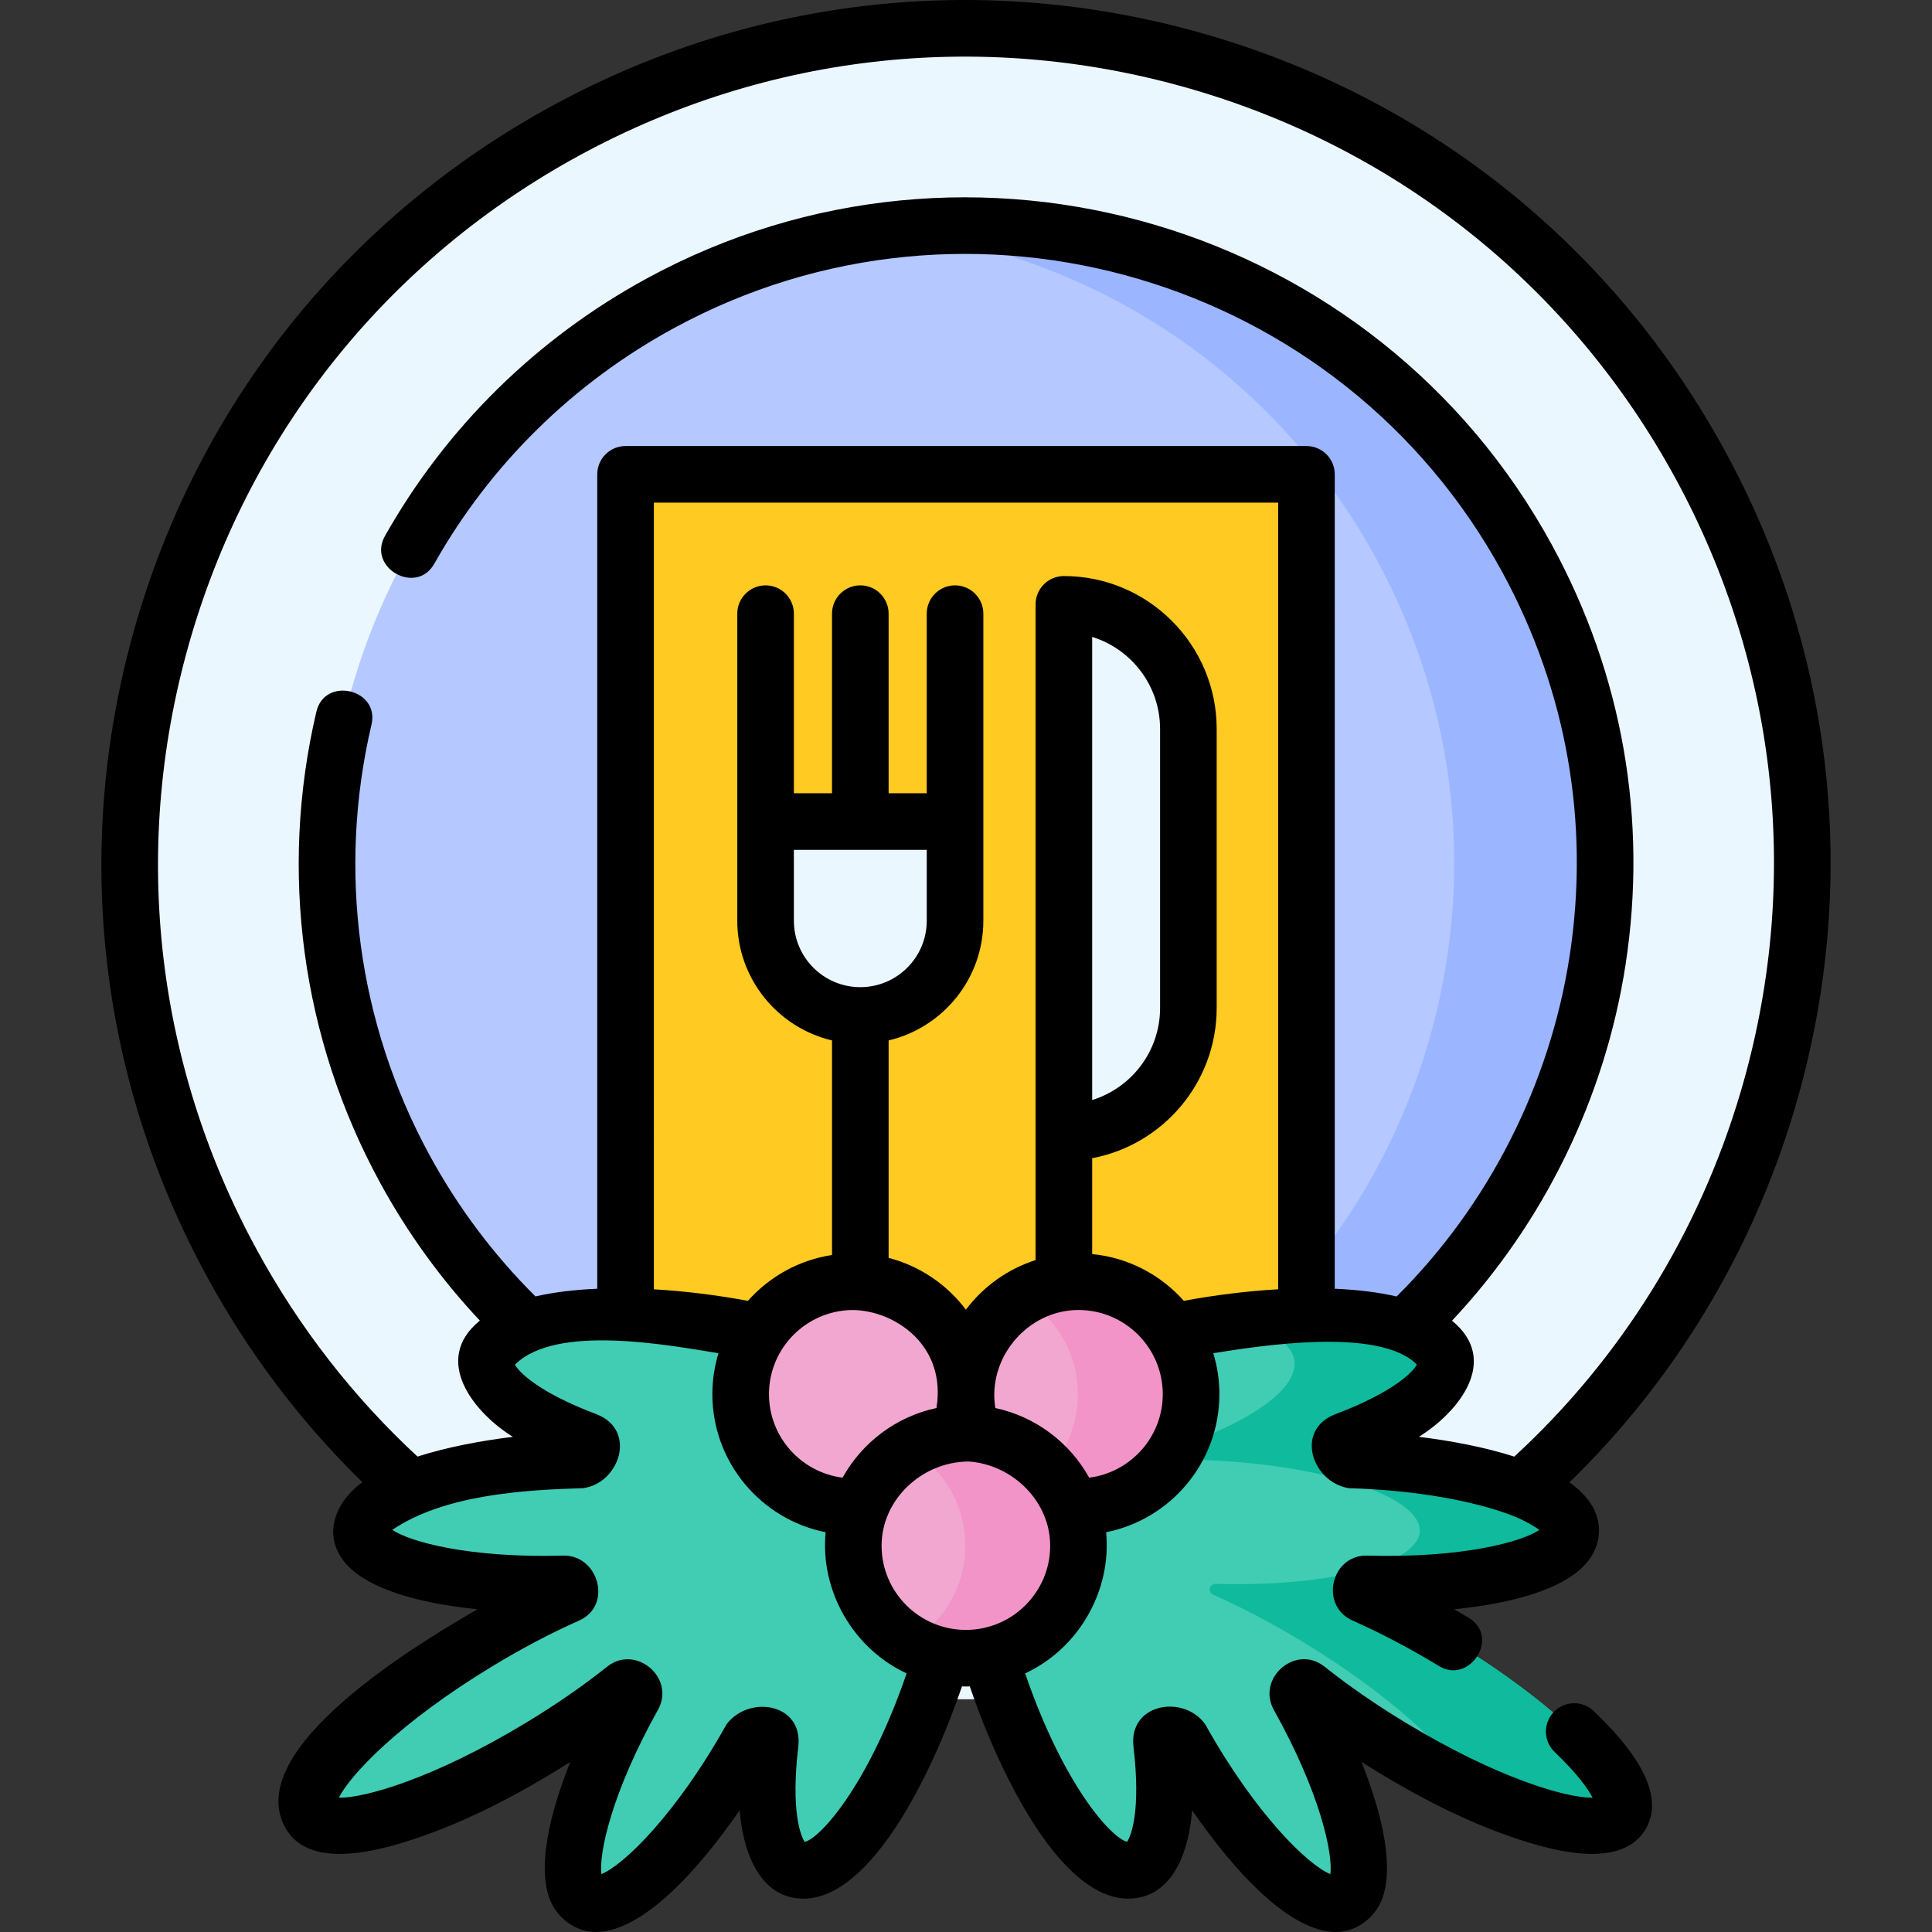 <?xml version="1.0" encoding="iso-8859-1"?>
<!-- Generator: Adobe Illustrator 25.0.0, SVG Export Plug-In . SVG Version: 6.00 Build 0)  -->
<svg version="1.1" id="Layer_1" xmlns="http://www.w3.org/2000/svg" xmlns:xlink="http://www.w3.org/1999/xlink" x="0px" y="0px"
	 viewBox="0 0 511.99 511.99" style="enable-background:new 0 0 511.99 511.99;" xml:space="preserve">
<rect x="0" y="0" width="511.99" height="511.99" fill="#333333" stroke="none"/>
<g>
	<g>
		<g>
			<path style="fill:#EBF7FF;" d="M361.865,423.305c-51.975,28.251-111.852,34.591-168.6,17.852S89.69,386.602,61.411,334.678
				S26.786,222.935,43.542,166.242S98.15,62.769,150.125,34.517s111.852-34.591,168.6-17.852S422.299,71.22,450.578,123.145
				c28.279,51.925,34.625,111.743,17.869,168.436S413.84,395.054,361.865,423.305z"/>
			<path style="fill:#B5C8FF;" d="M404.714,148.075c-21.613-39.686-57.402-68.587-100.775-81.381
				c-43.372-12.794-89.135-7.948-128.86,13.644c-39.724,21.592-68.654,57.346-81.46,100.676
				c-12.806,43.33-7.956,89.049,13.657,128.734c21.613,39.686,57.402,68.587,100.775,81.381
				c43.372,12.794,89.135,7.948,128.86-13.644c39.724-21.592,68.654-57.347,81.46-100.676S426.327,187.76,404.714,148.075z"/>
			<path style="fill:#9CB5FF;" d="M404.714,148.075c-21.613-39.686-57.402-68.587-100.775-81.381
				c-22.459-6.625-45.557-8.508-68.128-5.797c9.43,1.13,18.834,3.056,28.128,5.797c43.372,12.794,79.161,41.696,100.775,81.381
				c21.613,39.686,26.464,85.404,13.657,128.734c-12.806,43.33-41.736,79.084-81.46,100.676
				c-19.154,10.411-39.714,16.917-60.732,19.441c34.579,4.145,69.52-2.476,100.732-19.441
				c39.724-21.592,68.654-57.346,81.46-100.676C431.177,233.479,426.327,187.76,404.714,148.075z"/>
		</g>
		<g>
			<rect x="165.775" y="125.7" style="fill:#FFCA21;" width="180.439" height="309.615"/>
			<g>
				<g>
					<path style="fill:#EBF7FF;" d="M281.932,295.103L281.932,295.103c18.223,0,32.995-14.787,32.995-33.028v-73.925
						c0-18.241-14.772-33.028-32.995-33.028h0V295.103z"/>
				</g>
				<g>
					<path style="fill:#EBF7FF;" d="M227.989,269.102h-0.003c-13.942,0-25.245-11.302-25.245-25.245v-25.854h50.493v25.854
						C253.234,257.799,241.931,269.102,227.989,269.102z"/>
				</g>
			</g>
			<g>
				<g>
					<g>
						<g>
							<path style="fill:#41CCB4;" d="M249.939,380.868c-9.83-14.746-22.66-20.578-51.954-28.549
								c-0.044-0.012-0.09-0.017-0.135-0.026c-33.921-6.491-64.629-3.418-68.588,6.864c-2.734,7.098,7.998,15.773,26.064,22.601
								c2.711,1.025,2.036,5.034-0.862,5.116l-0.203,0.006c-31.073,0.893-57.281,8.972-58.538,18.046s22.913,15.706,53.986,14.813
								l0.089-0.003c1.641-0.047,2.154,2.19,0.654,2.856c-7.489,3.323-15.593,7.552-23.842,12.551
								c-29.111,17.645-48.943,38.153-44.295,45.806c4.648,7.654,32.015-0.446,61.127-18.09
								c8.248-4.999,15.746-10.227,22.155-15.328c1.284-1.022,3.034,0.466,2.233,1.898l-0.043,0.078
								c-15.146,27.12-20.422,51.6-11.786,54.677c8.636,3.077,27.915-16.413,43.06-43.533l0.099-0.178
								c1.411-2.53,5.283-1.276,4.94,1.6c-2.283,19.162,0.461,32.678,8.025,33.534c10.957,1.241,27.87-24.549,37.775-57.604
								c0.013-0.044,0.026-0.088,0.039-0.132C249.939,437.872,263.489,401.194,249.939,380.868z"/>
						</g>
					</g>
					<g>
						<g>
							<path style="fill:#41CCB4;" d="M261.984,437.872c0.013,0.044,0.026,0.088,0.039,0.132
								c9.906,33.054,26.818,58.844,37.775,57.604c7.564-0.856,10.308-14.372,8.025-33.534c-0.343-2.876,3.529-4.13,4.94-1.6
								l0.099,0.178c15.145,27.12,34.424,46.611,43.06,43.533c8.636-3.077,3.359-27.557-11.786-54.677l-0.043-0.078
								c-0.8-1.432,0.949-2.92,2.233-1.898c6.409,5.101,13.907,10.329,22.155,15.328c29.111,17.645,56.479,25.744,61.127,18.09
								c4.648-7.654-15.184-28.162-44.295-45.806c-8.248-4.999-16.353-9.228-23.842-12.551c-1.5-0.666-0.987-2.903,0.654-2.856
								l0.089,0.003c31.073,0.893,55.243-5.739,53.986-14.813s-27.465-17.153-58.538-18.046l-0.203-0.006
								c-2.898-0.082-3.573-4.091-0.862-5.116c18.066-6.828,28.798-15.503,26.064-22.601c-3.96-10.282-34.668-13.355-68.589-6.864
								c-0.045,0.009-0.091,0.014-0.135,0.026c-29.294,7.971-42.124,13.804-51.954,28.549
								C248.433,401.194,261.984,437.872,261.984,437.872z"/>
						</g>
					</g>
					<g>
						<path style="fill:#0FBA9D;" d="M385.313,435.142c-8.248-4.999-16.353-9.228-23.842-12.551c-1.5-0.666-0.987-2.903,0.654-2.856
							l0.089,0.003c31.073,0.893,55.243-5.739,53.986-14.813c-1.257-9.074-27.465-17.153-58.538-18.046l-0.203-0.006
							c-2.898-0.082-3.573-4.091-0.862-5.116c18.066-6.828,28.798-15.503,26.064-22.601c-3.481-9.039-27.636-12.503-56.471-8.799
							c8.848,1.64,14.863,4.626,16.471,8.799c2.734,7.098-7.998,15.773-26.064,22.601c-2.711,1.025-2.036,5.034,0.862,5.116
							l0.203,0.006c31.073,0.893,57.281,8.972,58.538,18.046c1.257,9.074-22.913,15.706-53.986,14.813l-0.089-0.003
							c-1.641-0.047-2.154,2.19-0.654,2.856c7.489,3.323,15.594,7.552,23.842,12.551c22.54,13.662,39.507,29.036,43.865,38.835
							c20.418,9.536,36.917,12.757,40.43,6.971C434.257,473.295,414.425,452.786,385.313,435.142z"/>
					</g>
				</g>
				<g>
					<ellipse style="fill:#F2A7D0;" cx="285.801" cy="369.466" rx="29.839" ry="29.81"/>
					<path style="fill:#F294C7;" d="M285.801,339.656c-5.47,0-10.592,1.477-15,4.044c8.872,5.166,14.839,14.767,14.839,25.766
						s-5.967,20.6-14.839,25.766c4.408,2.567,9.53,4.044,15,4.044c16.48,0,29.839-13.346,29.839-29.81
						C315.64,353.002,302.28,339.656,285.801,339.656z"/>
					<ellipse style="fill:#F2A7D0;" cx="226.122" cy="369.466" rx="29.839" ry="29.81"/>
					<ellipse style="fill:#F2A7D0;" cx="255.961" cy="409.621" rx="29.839" ry="29.81"/>
					<path style="fill:#F294C7;" d="M255.961,379.811c-5.47,0-10.592,1.477-15,4.044c8.872,5.166,14.839,14.767,14.839,25.766
						s-5.967,20.6-14.839,25.766c4.408,2.567,9.53,4.044,15,4.044c16.48,0,29.839-13.346,29.839-29.81
						S272.441,379.811,255.961,379.811z"/>
				</g>
			</g>
		</g>
	</g>
	<path d="M475.64,293.706c17.324-58.616,10.763-120.463-18.475-174.149C427.928,65.874,379.516,26.778,320.847,9.472
		C262.18-7.834,200.277-1.279,146.543,27.928C92.808,57.136,53.673,105.502,36.35,164.117
		c-17.324,58.616-10.763,120.463,18.475,174.148c11.066,20.32,24.909,38.622,41.223,54.545c-7.288,5.167-10.865,14.347-4.266,21.708
		c6.103,6.807,19.818,10.437,34.759,11.942c-12.989,7.557-63.658,36.939-50.637,58.381c4.303,7.085,14.374,8.344,29.928,3.741
		c16.011-4.738,31.231-12.783,45.294-21.659c-5.565,13.934-8.679,27.761-5.462,36.317c1.865,4.961,6.819,8.75,12.187,8.749
		c12.376-0.001,27.154-16.279,38.166-32.276c0.723,9.806,4.748,23.439,16.905,23.439c18.095-0.001,34.293-33.551,42.007-56.247
		c0.689,0.035,1.378,0.035,2.067,0c8.009,23.552,24.898,58.267,43.648,56.155c11.127-1.259,14.584-14.102,15.266-23.346
		c11.01,15.996,25.788,32.278,38.166,32.276c5.368-0.002,10.32-3.786,12.187-8.749c3.215-8.552,0.105-22.372-5.467-36.32
		c14.074,8.884,29.284,16.922,45.299,21.662c15.558,4.604,25.626,3.345,29.929-3.741c4.686-7.716,0.084-18.283-13.676-31.405
		c-2.997-2.858-7.745-2.747-10.604,0.252c-2.858,2.998-2.746,7.745,0.251,10.604c6.038,5.757,8.875,9.816,10.06,12.118
		c-0.06,0-0.119,0.001-0.18,0.001c-6.849,0-24.975-5.1-49.502-19.966c-7.788-4.721-14.979-9.694-21.373-14.783
		c-7.617-6.059-18.117,3.072-13.408,11.501c12.32,22.062,15.657,38.09,14.966,43.487c-5.753-2.291-19.739-15.653-33.146-39.661
		c-5.641-8.05-20.42-5.666-19.032,5.97c1.983,16.641-0.57,23.572-1.715,25.128c-4.138-1.041-16.761-14.804-27.001-44.627
		c14.181-6.595,22.951-21.851,21.465-37.41c17.093-3.412,30.014-18.517,30.014-36.585c0-3.777-0.569-7.423-1.619-10.862
		c11.935-1.898,43.996-7.072,53.945,3.01c-0.857,1.735-5.837,7.201-21.521,13.128c-10.998,4.157-6.243,18.078,3.501,19.635
		c18.828,0.541,33.354,3.628,42.151,6.817c2.951,1.043,5.737,2.451,8.356,4.223c-4.485,3.106-20.264,7.554-45.612,6.822
		c-9.631-0.251-12.743,13.289-3.912,17.208c7.471,3.315,15.208,7.389,22.996,12.109c7.951,4.817,16.281-7.672,7.775-12.828
		c-1.274-0.772-2.547-1.528-3.819-2.268c14.942-1.506,28.658-5.136,34.76-11.942c2.77-3.089,4.009-6.862,3.488-10.622
		c-0.606-4.37-3.446-8.024-7.724-11.065C443.878,365.656,464.44,331.6,475.64,293.706z M213.275,488.108
		c-1.138-1.519-3.72-8.438-1.729-25.148c1.39-11.673-13.149-13.878-19.035-5.966c-13.405,24.004-27.392,37.367-33.145,39.657
		c-0.69-5.398,2.65-21.434,15.009-43.563c4.704-8.416-5.906-17.43-13.451-11.425c-6.393,5.088-13.584,10.062-21.373,14.782
		c-24.836,15.054-43.115,20.079-49.754,19.964c2.961-5.949,15.876-19.807,40.699-34.853c7.786-4.719,15.523-8.793,22.998-12.11
		c8.844-3.926,5.187-17.205-4.002-17.205c-25.268,0.73-41.039-3.717-45.524-6.824c13.714-9.279,34.649-10.585,50.509-11.04
		c9.755-1.277,14.464-15.49,3.5-19.635c-15.617-5.902-20.622-11.347-21.51-13.106c10.949-10.931,41.18-5.057,53.934-3.03
		c-1.049,3.438-1.618,7.084-1.618,10.861c0,18.068,12.921,33.173,30.014,36.585c-1.485,15.559,7.284,30.815,21.464,37.41
		C229.96,473.441,217.255,487.188,213.275,488.108z M210.382,225.217h35.211v18.781c0,9.707-7.897,17.604-17.604,17.604h-0.004
		c-9.707,0-17.604-7.897-17.604-17.604V225.217z M225.788,347.164c11.207,0,25.127,9.303,22.372,25.972
		c-10.7,2.282-19.715,9.156-24.874,18.454c-10.983-1.397-19.503-10.782-19.503-22.124
		C203.783,357.276,213.624,347.344,225.788,347.164z M255.962,431.931c-12.318,0-22.339-10.008-22.339-22.31
		c0-12.302,10.811-22.311,23.129-22.311c0.528-0.001-0.525-0.042,0,0c11.583,0.813,21.55,10.539,21.55,22.311
		C278.301,421.923,268.279,431.931,255.962,431.931z M288.637,391.59c-5.158-9.295-14.168-16.167-24.864-18.452
		c-2.189-13.238,8.501-25.982,22.028-25.982c12.318,0,22.339,10.008,22.339,22.31C308.14,380.807,299.62,390.193,288.637,391.59z
		 M289.432,168.786c10.409,3.214,17.995,12.937,17.995,24.4v73.925c0,11.463-7.586,21.187-17.995,24.401V168.786z M289.432,332.335
		v-25.404c18.757-3.531,32.995-20.038,32.995-39.82v-73.925c0-22.347-18.166-40.527-40.495-40.527c-4.142,0-7.5,3.358-7.5,7.5
		V333.93c-7.438,2.382-13.87,7.031-18.471,13.135c-5.01-6.646-12.187-11.573-20.474-13.72v-57.624
		c14.374-3.397,25.105-16.327,25.105-31.724v-81.374c0-4.142-3.358-7.5-7.5-7.5c-4.142,0-7.5,3.358-7.5,7.5v47.593h-10.105v-47.593
		c0-4.142-3.358-7.5-7.5-7.5s-7.5,3.358-7.5,7.5v47.593h-10.105v-47.593c0-4.142-3.358-7.5-7.5-7.5s-7.5,3.358-7.5,7.5v81.374
		c0,15.397,10.732,28.327,25.105,31.724v56.859c-8.816,1.339-16.623,5.774-22.288,12.151c-8.188-1.522-16.686-2.586-24.924-3.057
		V133.2h165.438v208.469c-8.262,0.469-16.785,1.535-24.991,3.063C307.633,337.876,299.065,333.268,289.432,332.335z
		 M376.006,380.768c10.219-6.315,21.788-20.145,8.782-30.777c24.309-25.841,40.575-59.123,45.997-94.372
		c5.914-38.448-0.822-76.878-19.479-111.135C364.711,58.928,257.13,27.193,171.494,73.742
		c-29.203,15.873-53.226,39.485-69.472,68.283c-4.765,8.446,8.299,15.815,13.064,7.37c14.862-26.344,36.844-47.947,63.571-62.475
		c78.378-42.602,176.834-13.561,219.476,64.737c17.072,31.347,23.236,66.508,17.826,101.681
		c-5.237,34.051-21.518,66.096-45.844,90.234c-4.912-1.132-10.466-1.795-16.402-2.05V125.7c0-4.142-3.358-7.5-7.5-7.5H165.775
		c-4.142,0-7.5,3.358-7.5,7.5v215.823c-5.926,0.251-11.471,0.908-16.38,2.032c-11.064-10.998-20.5-23.546-28.04-37.39
		c-19.022-34.927-24.495-75.46-15.409-114.131c2.218-9.441-12.384-12.869-14.603-3.431c-9.931,42.267-3.951,86.565,16.838,124.737
		c7.281,13.368,16.166,25.65,26.484,36.624c-12.883,10.485-1.496,24.474,8.749,30.805c-8.543,1.05-17.471,2.733-25.268,5.232
		c-17.045-15.766-31.382-34.217-42.651-54.909c-27.32-50.164-33.451-107.954-17.263-162.723
		c16.188-54.772,52.757-99.968,102.972-127.262C203.923,13.811,261.775,7.685,316.603,23.86
		c54.827,16.172,100.068,52.706,127.389,102.872c27.32,50.164,33.451,107.954,17.263,162.723
		c-11.015,37.27-31.709,70.562-59.96,96.552C393.493,383.504,384.557,381.819,376.006,380.768z"/>
</g>
<g>
</g>
<g>
</g>
<g>
</g>
<g>
</g>
<g>
</g>
<g>
</g>
<g>
</g>
<g>
</g>
<g>
</g>
<g>
</g>
<g>
</g>
<g>
</g>
<g>
</g>
<g>
</g>
<g>
</g>
</svg>
